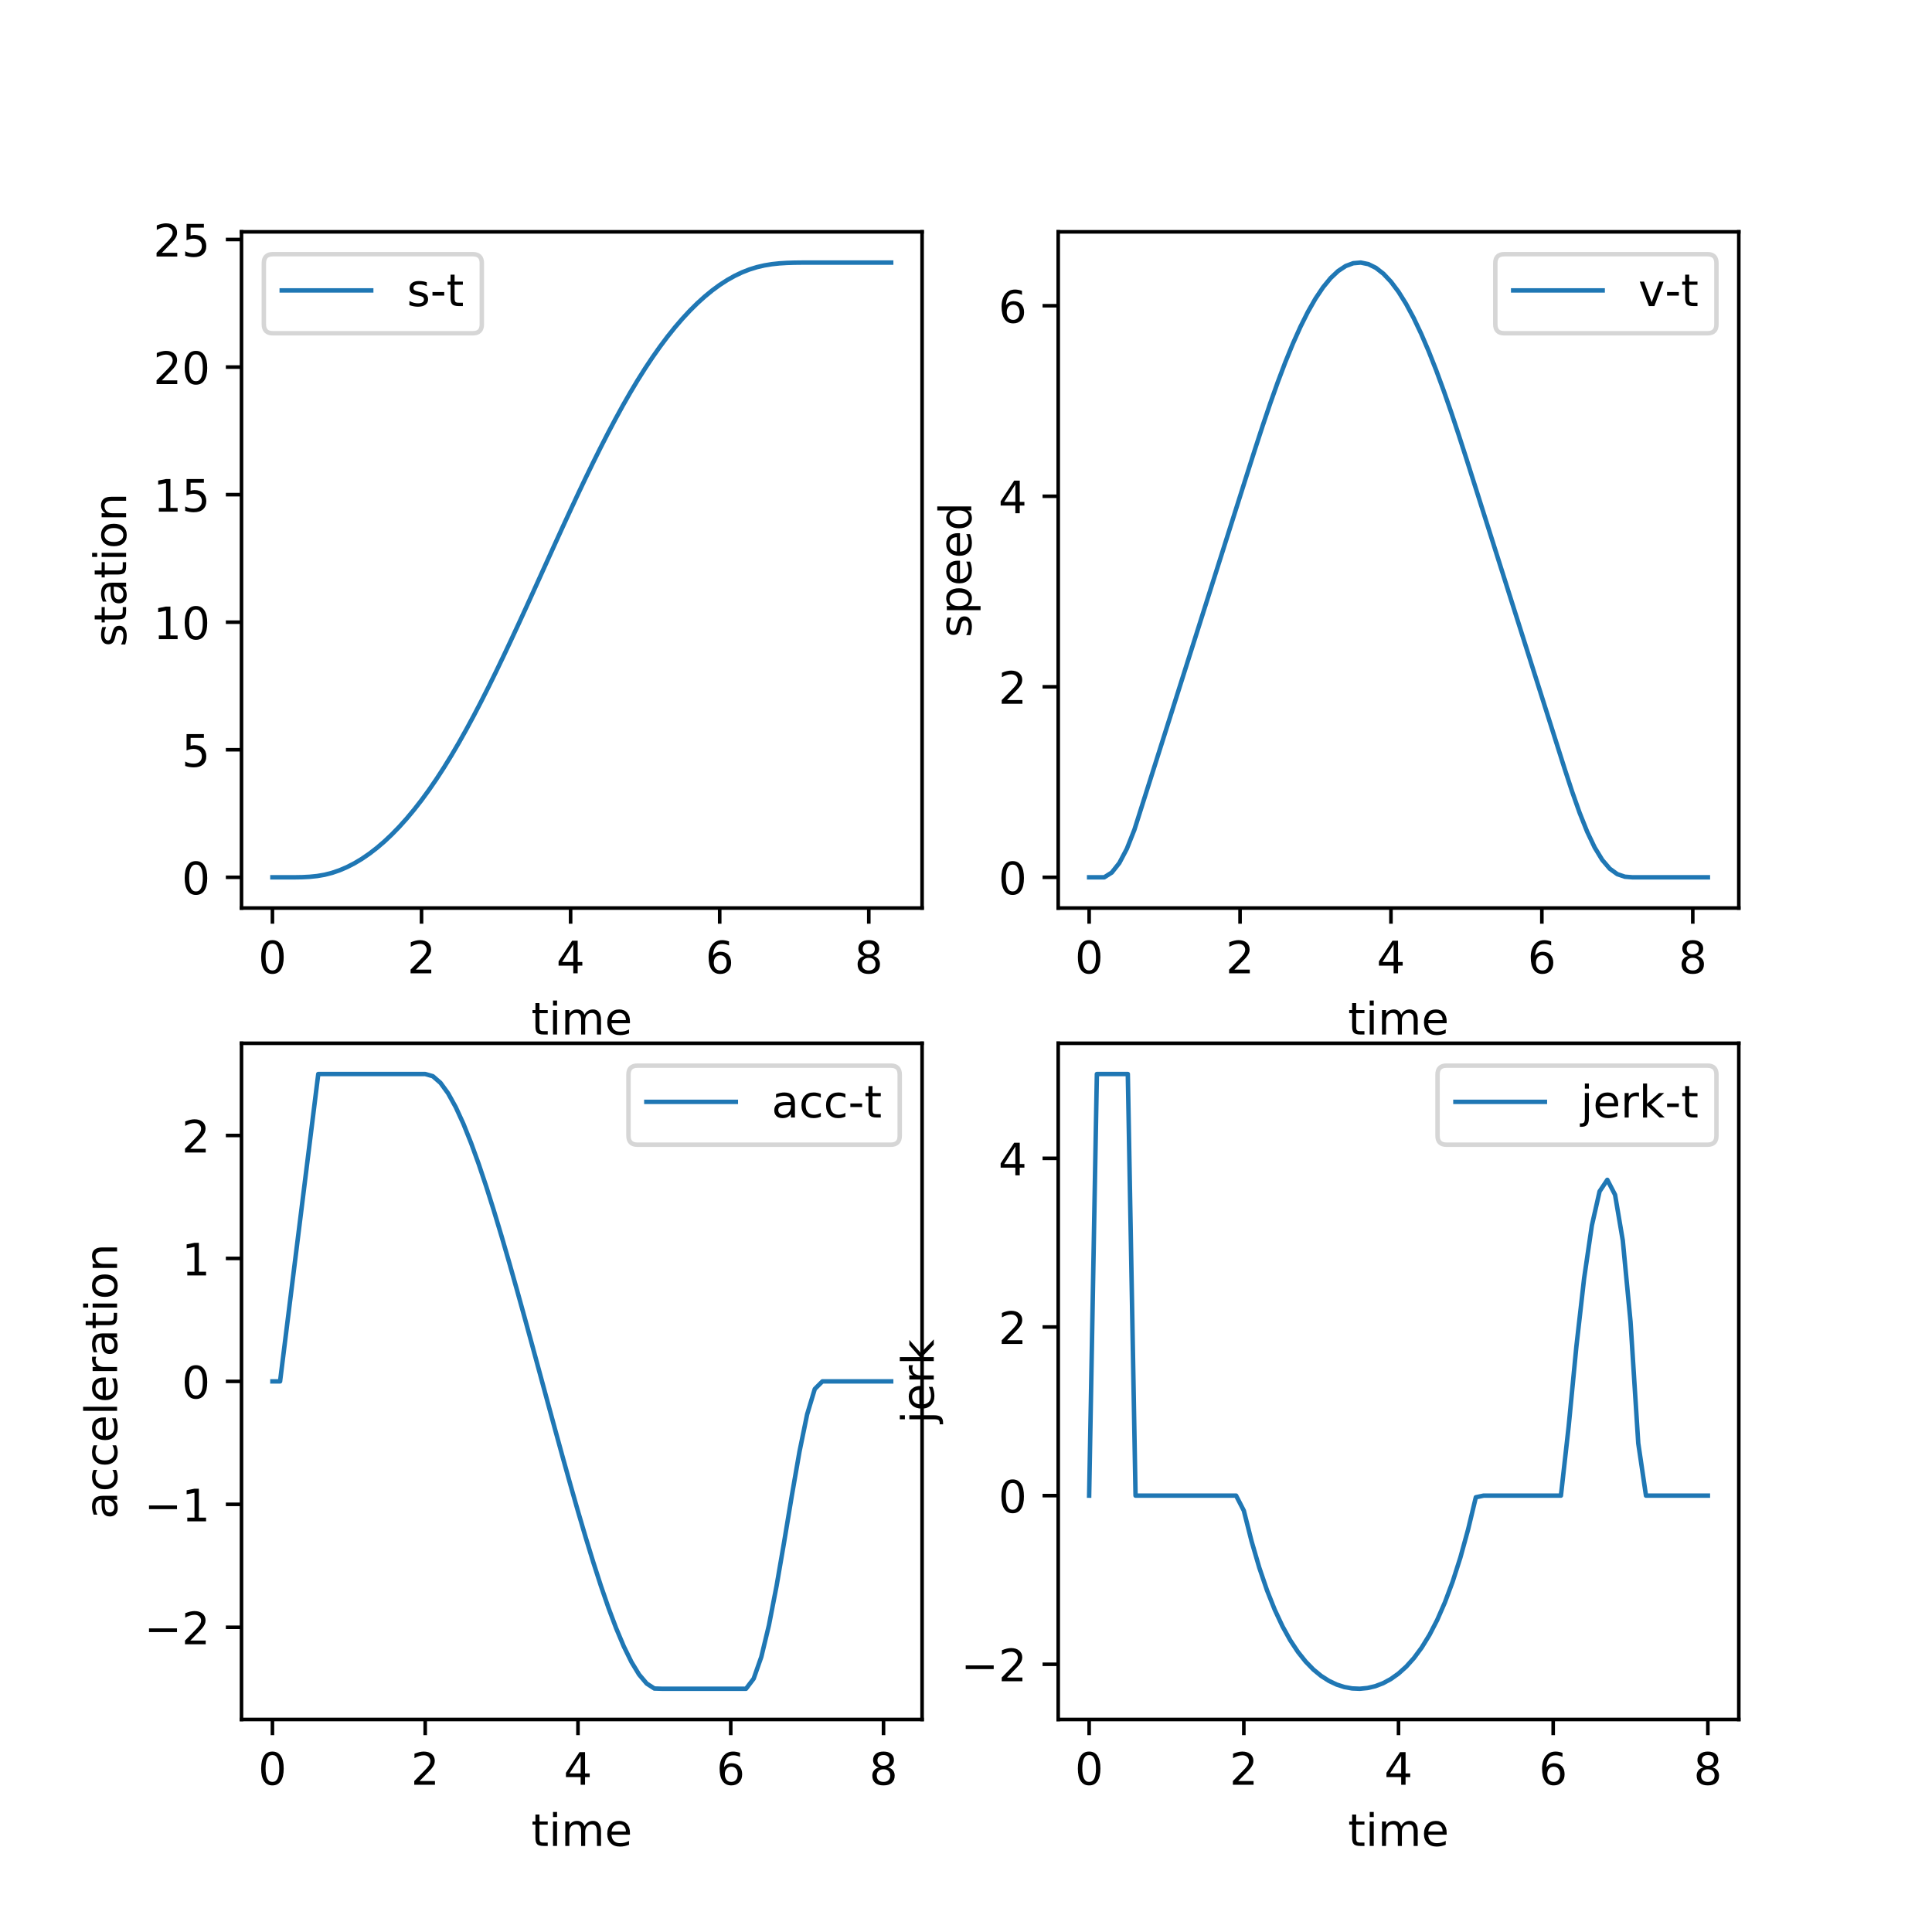 <?xml version="1.0" encoding="utf-8" standalone="no"?>
<!DOCTYPE svg PUBLIC "-//W3C//DTD SVG 1.1//EN"
  "http://www.w3.org/Graphics/SVG/1.1/DTD/svg11.dtd">
<!-- Created with matplotlib (http://matplotlib.org/) -->
<svg height="432pt" version="1.1" viewBox="0 0 432 432" width="432pt" xmlns="http://www.w3.org/2000/svg" xmlns:xlink="http://www.w3.org/1999/xlink">
 <defs>
  <style type="text/css">
*{stroke-linecap:butt;stroke-linejoin:round;}
  </style>
 </defs>
 <g id="figure_1">
  <g id="patch_1">
   <path d="M 0 432 
L 432 432 
L 432 0 
L 0 0 
z
" style="fill:#ffffff;"/>
  </g>
  <g id="axes_1">
   <g id="patch_2">
    <path d="M 54 203.04 
L 206.182 203.04 
L 206.182 51.84 
L 54 51.84 
z
" style="fill:#ffffff;"/>
   </g>
   <g id="matplotlib.axis_1">
    <g id="xtick_1">
     <g id="line2d_1">
      <defs>
       <path d="M 0 0 
L 0 3.5 
" id="m5037a4f49e" style="stroke:#000000;stroke-width:0.8;"/>
      </defs>
      <g>
       <use style="stroke:#000000;stroke-width:0.8;" x="60.917" xlink:href="#m5037a4f49e" y="203.04"/>
      </g>
     </g>
     <g id="text_1">
      <!-- 0 -->
      <defs>
       <path d="M 31.781 66.406 
Q 24.172 66.406 20.328 58.906 
Q 16.5 51.422 16.5 36.375 
Q 16.5 21.391 20.328 13.891 
Q 24.172 6.391 31.781 6.391 
Q 39.453 6.391 43.281 13.891 
Q 47.125 21.391 47.125 36.375 
Q 47.125 51.422 43.281 58.906 
Q 39.453 66.406 31.781 66.406 
z
M 31.781 74.219 
Q 44.047 74.219 50.516 64.516 
Q 56.984 54.828 56.984 36.375 
Q 56.984 17.969 50.516 8.266 
Q 44.047 -1.422 31.781 -1.422 
Q 19.531 -1.422 13.062 8.266 
Q 6.594 17.969 6.594 36.375 
Q 6.594 54.828 13.062 64.516 
Q 19.531 74.219 31.781 74.219 
z
" id="DejaVuSans-30"/>
      </defs>
      <g transform="translate(57.736 217.638)scale(0.1 -0.1)">
       <use xlink:href="#DejaVuSans-30"/>
      </g>
     </g>
    </g>
    <g id="xtick_2">
     <g id="line2d_2">
      <g>
       <use style="stroke:#000000;stroke-width:0.8;" x="94.254" xlink:href="#m5037a4f49e" y="203.04"/>
      </g>
     </g>
     <g id="text_2">
      <!-- 2 -->
      <defs>
       <path d="M 19.188 8.297 
L 53.609 8.297 
L 53.609 0 
L 7.328 0 
L 7.328 8.297 
Q 12.938 14.109 22.625 23.891 
Q 32.328 33.688 34.812 36.531 
Q 39.547 41.844 41.422 45.531 
Q 43.312 49.219 43.312 52.781 
Q 43.312 58.594 39.234 62.25 
Q 35.156 65.922 28.609 65.922 
Q 23.969 65.922 18.812 64.312 
Q 13.672 62.703 7.812 59.422 
L 7.812 69.391 
Q 13.766 71.781 18.938 73 
Q 24.125 74.219 28.422 74.219 
Q 39.75 74.219 46.484 68.547 
Q 53.219 62.891 53.219 53.422 
Q 53.219 48.922 51.531 44.891 
Q 49.859 40.875 45.406 35.406 
Q 44.188 33.984 37.641 27.219 
Q 31.109 20.453 19.188 8.297 
z
" id="DejaVuSans-32"/>
      </defs>
      <g transform="translate(91.073 217.638)scale(0.1 -0.1)">
       <use xlink:href="#DejaVuSans-32"/>
      </g>
     </g>
    </g>
    <g id="xtick_3">
     <g id="line2d_3">
      <g>
       <use style="stroke:#000000;stroke-width:0.8;" x="127.591" xlink:href="#m5037a4f49e" y="203.04"/>
      </g>
     </g>
     <g id="text_3">
      <!-- 4 -->
      <defs>
       <path d="M 37.797 64.312 
L 12.891 25.391 
L 37.797 25.391 
z
M 35.203 72.906 
L 47.609 72.906 
L 47.609 25.391 
L 58.016 25.391 
L 58.016 17.188 
L 47.609 17.188 
L 47.609 0 
L 37.797 0 
L 37.797 17.188 
L 4.891 17.188 
L 4.891 26.703 
z
" id="DejaVuSans-34"/>
      </defs>
      <g transform="translate(124.409 217.638)scale(0.1 -0.1)">
       <use xlink:href="#DejaVuSans-34"/>
      </g>
     </g>
    </g>
    <g id="xtick_4">
     <g id="line2d_4">
      <g>
       <use style="stroke:#000000;stroke-width:0.8;" x="160.927" xlink:href="#m5037a4f49e" y="203.04"/>
      </g>
     </g>
     <g id="text_4">
      <!-- 6 -->
      <defs>
       <path d="M 33.016 40.375 
Q 26.375 40.375 22.484 35.828 
Q 18.609 31.297 18.609 23.391 
Q 18.609 15.531 22.484 10.953 
Q 26.375 6.391 33.016 6.391 
Q 39.656 6.391 43.531 10.953 
Q 47.406 15.531 47.406 23.391 
Q 47.406 31.297 43.531 35.828 
Q 39.656 40.375 33.016 40.375 
z
M 52.594 71.297 
L 52.594 62.312 
Q 48.875 64.062 45.094 64.984 
Q 41.312 65.922 37.594 65.922 
Q 27.828 65.922 22.672 59.328 
Q 17.531 52.734 16.797 39.406 
Q 19.672 43.656 24.016 45.922 
Q 28.375 48.188 33.594 48.188 
Q 44.578 48.188 50.953 41.516 
Q 57.328 34.859 57.328 23.391 
Q 57.328 12.156 50.688 5.359 
Q 44.047 -1.422 33.016 -1.422 
Q 20.359 -1.422 13.672 8.266 
Q 6.984 17.969 6.984 36.375 
Q 6.984 53.656 15.188 63.938 
Q 23.391 74.219 37.203 74.219 
Q 40.922 74.219 44.703 73.484 
Q 48.484 72.75 52.594 71.297 
z
" id="DejaVuSans-36"/>
      </defs>
      <g transform="translate(157.746 217.638)scale(0.1 -0.1)">
       <use xlink:href="#DejaVuSans-36"/>
      </g>
     </g>
    </g>
    <g id="xtick_5">
     <g id="line2d_5">
      <g>
       <use style="stroke:#000000;stroke-width:0.8;" x="194.264" xlink:href="#m5037a4f49e" y="203.04"/>
      </g>
     </g>
     <g id="text_5">
      <!-- 8 -->
      <defs>
       <path d="M 31.781 34.625 
Q 24.75 34.625 20.719 30.859 
Q 16.703 27.094 16.703 20.516 
Q 16.703 13.922 20.719 10.156 
Q 24.75 6.391 31.781 6.391 
Q 38.812 6.391 42.859 10.172 
Q 46.922 13.969 46.922 20.516 
Q 46.922 27.094 42.891 30.859 
Q 38.875 34.625 31.781 34.625 
z
M 21.922 38.812 
Q 15.578 40.375 12.031 44.719 
Q 8.5 49.078 8.5 55.328 
Q 8.5 64.062 14.719 69.141 
Q 20.953 74.219 31.781 74.219 
Q 42.672 74.219 48.875 69.141 
Q 55.078 64.062 55.078 55.328 
Q 55.078 49.078 51.531 44.719 
Q 48 40.375 41.703 38.812 
Q 48.828 37.156 52.797 32.312 
Q 56.781 27.484 56.781 20.516 
Q 56.781 9.906 50.312 4.234 
Q 43.844 -1.422 31.781 -1.422 
Q 19.734 -1.422 13.25 4.234 
Q 6.781 9.906 6.781 20.516 
Q 6.781 27.484 10.781 32.312 
Q 14.797 37.156 21.922 38.812 
z
M 18.312 54.391 
Q 18.312 48.734 21.844 45.562 
Q 25.391 42.391 31.781 42.391 
Q 38.141 42.391 41.719 45.562 
Q 45.312 48.734 45.312 54.391 
Q 45.312 60.062 41.719 63.234 
Q 38.141 66.406 31.781 66.406 
Q 25.391 66.406 21.844 63.234 
Q 18.312 60.062 18.312 54.391 
z
" id="DejaVuSans-38"/>
      </defs>
      <g transform="translate(191.083 217.638)scale(0.1 -0.1)">
       <use xlink:href="#DejaVuSans-38"/>
      </g>
     </g>
    </g>
    <g id="text_6">
     <!-- time -->
     <defs>
      <path d="M 18.312 70.219 
L 18.312 54.688 
L 36.812 54.688 
L 36.812 47.703 
L 18.312 47.703 
L 18.312 18.016 
Q 18.312 11.328 20.141 9.422 
Q 21.969 7.516 27.594 7.516 
L 36.812 7.516 
L 36.812 0 
L 27.594 0 
Q 17.188 0 13.234 3.875 
Q 9.281 7.766 9.281 18.016 
L 9.281 47.703 
L 2.688 47.703 
L 2.688 54.688 
L 9.281 54.688 
L 9.281 70.219 
z
" id="DejaVuSans-74"/>
      <path d="M 9.422 54.688 
L 18.406 54.688 
L 18.406 0 
L 9.422 0 
z
M 9.422 75.984 
L 18.406 75.984 
L 18.406 64.594 
L 9.422 64.594 
z
" id="DejaVuSans-69"/>
      <path d="M 52 44.188 
Q 55.375 50.25 60.062 53.125 
Q 64.75 56 71.094 56 
Q 79.641 56 84.281 50.016 
Q 88.922 44.047 88.922 33.016 
L 88.922 0 
L 79.891 0 
L 79.891 32.719 
Q 79.891 40.578 77.094 44.375 
Q 74.312 48.188 68.609 48.188 
Q 61.625 48.188 57.562 43.547 
Q 53.516 38.922 53.516 30.906 
L 53.516 0 
L 44.484 0 
L 44.484 32.719 
Q 44.484 40.625 41.703 44.406 
Q 38.922 48.188 33.109 48.188 
Q 26.219 48.188 22.156 43.531 
Q 18.109 38.875 18.109 30.906 
L 18.109 0 
L 9.078 0 
L 9.078 54.688 
L 18.109 54.688 
L 18.109 46.188 
Q 21.188 51.219 25.484 53.609 
Q 29.781 56 35.688 56 
Q 41.656 56 45.828 52.969 
Q 50 49.953 52 44.188 
z
" id="DejaVuSans-6d"/>
      <path d="M 56.203 29.594 
L 56.203 25.203 
L 14.891 25.203 
Q 15.484 15.922 20.484 11.062 
Q 25.484 6.203 34.422 6.203 
Q 39.594 6.203 44.453 7.469 
Q 49.312 8.734 54.109 11.281 
L 54.109 2.781 
Q 49.266 0.734 44.188 -0.344 
Q 39.109 -1.422 33.891 -1.422 
Q 20.797 -1.422 13.156 6.188 
Q 5.516 13.812 5.516 26.812 
Q 5.516 40.234 12.766 48.109 
Q 20.016 56 32.328 56 
Q 43.359 56 49.781 48.891 
Q 56.203 41.797 56.203 29.594 
z
M 47.219 32.234 
Q 47.125 39.594 43.094 43.984 
Q 39.062 48.391 32.422 48.391 
Q 24.906 48.391 20.391 44.141 
Q 15.875 39.891 15.188 32.172 
z
" id="DejaVuSans-65"/>
     </defs>
     <g transform="translate(118.795 231.317)scale(0.1 -0.1)">
      <use xlink:href="#DejaVuSans-74"/>
      <use x="39.209" xlink:href="#DejaVuSans-69"/>
      <use x="66.992" xlink:href="#DejaVuSans-6d"/>
      <use x="164.404" xlink:href="#DejaVuSans-65"/>
     </g>
    </g>
   </g>
   <g id="matplotlib.axis_2">
    <g id="ytick_1">
     <g id="line2d_6">
      <defs>
       <path d="M 0 0 
L -3.5 0 
" id="me22bd01ee1" style="stroke:#000000;stroke-width:0.8;"/>
      </defs>
      <g>
       <use style="stroke:#000000;stroke-width:0.8;" x="54" xlink:href="#me22bd01ee1" y="196.167"/>
      </g>
     </g>
     <g id="text_7">
      <!-- 0 -->
      <g transform="translate(40.638 199.966)scale(0.1 -0.1)">
       <use xlink:href="#DejaVuSans-30"/>
      </g>
     </g>
    </g>
    <g id="ytick_2">
     <g id="line2d_7">
      <g>
       <use style="stroke:#000000;stroke-width:0.8;" x="54" xlink:href="#me22bd01ee1" y="167.645"/>
      </g>
     </g>
     <g id="text_8">
      <!-- 5 -->
      <defs>
       <path d="M 10.797 72.906 
L 49.516 72.906 
L 49.516 64.594 
L 19.828 64.594 
L 19.828 46.734 
Q 21.969 47.469 24.109 47.828 
Q 26.266 48.188 28.422 48.188 
Q 40.625 48.188 47.75 41.5 
Q 54.891 34.812 54.891 23.391 
Q 54.891 11.625 47.562 5.094 
Q 40.234 -1.422 26.906 -1.422 
Q 22.312 -1.422 17.547 -0.641 
Q 12.797 0.141 7.719 1.703 
L 7.719 11.625 
Q 12.109 9.234 16.797 8.062 
Q 21.484 6.891 26.703 6.891 
Q 35.156 6.891 40.078 11.328 
Q 45.016 15.766 45.016 23.391 
Q 45.016 31 40.078 35.438 
Q 35.156 39.891 26.703 39.891 
Q 22.75 39.891 18.812 39.016 
Q 14.891 38.141 10.797 36.281 
z
" id="DejaVuSans-35"/>
      </defs>
      <g transform="translate(40.638 171.444)scale(0.1 -0.1)">
       <use xlink:href="#DejaVuSans-35"/>
      </g>
     </g>
    </g>
    <g id="ytick_3">
     <g id="line2d_8">
      <g>
       <use style="stroke:#000000;stroke-width:0.8;" x="54" xlink:href="#me22bd01ee1" y="139.123"/>
      </g>
     </g>
     <g id="text_9">
      <!-- 10 -->
      <defs>
       <path d="M 12.406 8.297 
L 28.516 8.297 
L 28.516 63.922 
L 10.984 60.406 
L 10.984 69.391 
L 28.422 72.906 
L 38.281 72.906 
L 38.281 8.297 
L 54.391 8.297 
L 54.391 0 
L 12.406 0 
z
" id="DejaVuSans-31"/>
      </defs>
      <g transform="translate(34.275 142.922)scale(0.1 -0.1)">
       <use xlink:href="#DejaVuSans-31"/>
       <use x="63.623" xlink:href="#DejaVuSans-30"/>
      </g>
     </g>
    </g>
    <g id="ytick_4">
     <g id="line2d_9">
      <g>
       <use style="stroke:#000000;stroke-width:0.8;" x="54" xlink:href="#me22bd01ee1" y="110.601"/>
      </g>
     </g>
     <g id="text_10">
      <!-- 15 -->
      <g transform="translate(34.275 114.4)scale(0.1 -0.1)">
       <use xlink:href="#DejaVuSans-31"/>
       <use x="63.623" xlink:href="#DejaVuSans-35"/>
      </g>
     </g>
    </g>
    <g id="ytick_5">
     <g id="line2d_10">
      <g>
       <use style="stroke:#000000;stroke-width:0.8;" x="54" xlink:href="#me22bd01ee1" y="82.079"/>
      </g>
     </g>
     <g id="text_11">
      <!-- 20 -->
      <g transform="translate(34.275 85.878)scale(0.1 -0.1)">
       <use xlink:href="#DejaVuSans-32"/>
       <use x="63.623" xlink:href="#DejaVuSans-30"/>
      </g>
     </g>
    </g>
    <g id="ytick_6">
     <g id="line2d_11">
      <g>
       <use style="stroke:#000000;stroke-width:0.8;" x="54" xlink:href="#me22bd01ee1" y="53.557"/>
      </g>
     </g>
     <g id="text_12">
      <!-- 25 -->
      <g transform="translate(34.275 57.356)scale(0.1 -0.1)">
       <use xlink:href="#DejaVuSans-32"/>
       <use x="63.623" xlink:href="#DejaVuSans-35"/>
      </g>
     </g>
    </g>
    <g id="text_13">
     <!-- station -->
     <defs>
      <path d="M 44.281 53.078 
L 44.281 44.578 
Q 40.484 46.531 36.375 47.5 
Q 32.281 48.484 27.875 48.484 
Q 21.188 48.484 17.844 46.438 
Q 14.5 44.391 14.5 40.281 
Q 14.5 37.156 16.891 35.375 
Q 19.281 33.594 26.516 31.984 
L 29.594 31.297 
Q 39.156 29.25 43.188 25.516 
Q 47.219 21.781 47.219 15.094 
Q 47.219 7.469 41.188 3.016 
Q 35.156 -1.422 24.609 -1.422 
Q 20.219 -1.422 15.453 -0.562 
Q 10.688 0.297 5.422 2 
L 5.422 11.281 
Q 10.406 8.688 15.234 7.391 
Q 20.062 6.109 24.812 6.109 
Q 31.156 6.109 34.562 8.281 
Q 37.984 10.453 37.984 14.406 
Q 37.984 18.062 35.516 20.016 
Q 33.062 21.969 24.703 23.781 
L 21.578 24.516 
Q 13.234 26.266 9.516 29.906 
Q 5.812 33.547 5.812 39.891 
Q 5.812 47.609 11.281 51.797 
Q 16.75 56 26.812 56 
Q 31.781 56 36.172 55.266 
Q 40.578 54.547 44.281 53.078 
z
" id="DejaVuSans-73"/>
      <path d="M 34.281 27.484 
Q 23.391 27.484 19.188 25 
Q 14.984 22.516 14.984 16.5 
Q 14.984 11.719 18.141 8.906 
Q 21.297 6.109 26.703 6.109 
Q 34.188 6.109 38.703 11.406 
Q 43.219 16.703 43.219 25.484 
L 43.219 27.484 
z
M 52.203 31.203 
L 52.203 0 
L 43.219 0 
L 43.219 8.297 
Q 40.141 3.328 35.547 0.953 
Q 30.953 -1.422 24.312 -1.422 
Q 15.922 -1.422 10.953 3.297 
Q 6 8.016 6 15.922 
Q 6 25.141 12.172 29.828 
Q 18.359 34.516 30.609 34.516 
L 43.219 34.516 
L 43.219 35.406 
Q 43.219 41.609 39.141 45 
Q 35.062 48.391 27.688 48.391 
Q 23 48.391 18.547 47.266 
Q 14.109 46.141 10.016 43.891 
L 10.016 52.203 
Q 14.938 54.109 19.578 55.047 
Q 24.219 56 28.609 56 
Q 40.484 56 46.344 49.844 
Q 52.203 43.703 52.203 31.203 
z
" id="DejaVuSans-61"/>
      <path d="M 30.609 48.391 
Q 23.391 48.391 19.188 42.75 
Q 14.984 37.109 14.984 27.297 
Q 14.984 17.484 19.156 11.844 
Q 23.344 6.203 30.609 6.203 
Q 37.797 6.203 41.984 11.859 
Q 46.188 17.531 46.188 27.297 
Q 46.188 37.016 41.984 42.703 
Q 37.797 48.391 30.609 48.391 
z
M 30.609 56 
Q 42.328 56 49.016 48.375 
Q 55.719 40.766 55.719 27.297 
Q 55.719 13.875 49.016 6.219 
Q 42.328 -1.422 30.609 -1.422 
Q 18.844 -1.422 12.172 6.219 
Q 5.516 13.875 5.516 27.297 
Q 5.516 40.766 12.172 48.375 
Q 18.844 56 30.609 56 
z
" id="DejaVuSans-6f"/>
      <path d="M 54.891 33.016 
L 54.891 0 
L 45.906 0 
L 45.906 32.719 
Q 45.906 40.484 42.875 44.328 
Q 39.844 48.188 33.797 48.188 
Q 26.516 48.188 22.312 43.547 
Q 18.109 38.922 18.109 30.906 
L 18.109 0 
L 9.078 0 
L 9.078 54.688 
L 18.109 54.688 
L 18.109 46.188 
Q 21.344 51.125 25.703 53.562 
Q 30.078 56 35.797 56 
Q 45.219 56 50.047 50.172 
Q 54.891 44.344 54.891 33.016 
z
" id="DejaVuSans-6e"/>
     </defs>
     <g transform="translate(28.195 144.646)rotate(-90)scale(0.1 -0.1)">
      <use xlink:href="#DejaVuSans-73"/>
      <use x="52.1" xlink:href="#DejaVuSans-74"/>
      <use x="91.309" xlink:href="#DejaVuSans-61"/>
      <use x="152.588" xlink:href="#DejaVuSans-74"/>
      <use x="191.797" xlink:href="#DejaVuSans-69"/>
      <use x="219.58" xlink:href="#DejaVuSans-6f"/>
      <use x="280.762" xlink:href="#DejaVuSans-6e"/>
     </g>
    </g>
   </g>
   <g id="line2d_12">
    <path clip-path="url(#pa87675b2e6)" d="M 60.917 196.167 
L 62.584 196.167 
L 64.251 196.167 
L 65.918 196.167 
L 67.585 196.139 
L 69.252 196.053 
L 70.918 195.882 
L 72.585 195.597 
L 74.252 195.169 
L 75.919 194.599 
L 77.586 193.886 
L 79.253 193.03 
L 80.919 192.032 
L 82.586 190.891 
L 84.253 189.607 
L 85.92 188.181 
L 87.587 186.612 
L 89.254 184.901 
L 90.92 183.047 
L 92.587 181.051 
L 94.254 178.911 
L 95.921 176.63 
L 97.588 174.205 
L 99.255 171.639 
L 100.921 168.935 
L 102.588 166.097 
L 104.255 163.131 
L 105.922 160.046 
L 107.589 156.851 
L 109.256 153.555 
L 110.922 150.168 
L 112.589 146.702 
L 114.256 143.169 
L 115.923 139.581 
L 117.59 135.95 
L 119.256 132.29 
L 120.923 128.612 
L 122.59 124.931 
L 124.257 121.259 
L 125.924 117.609 
L 127.591 113.995 
L 129.257 110.428 
L 130.924 106.922 
L 132.591 103.488 
L 134.258 100.138 
L 135.925 96.882 
L 137.592 93.732 
L 139.258 90.697 
L 140.925 87.784 
L 142.592 85.001 
L 144.259 82.355 
L 145.926 79.849 
L 147.593 77.485 
L 149.259 75.264 
L 150.926 73.185 
L 152.593 71.25 
L 154.26 69.456 
L 155.927 67.806 
L 157.594 66.298 
L 159.26 64.932 
L 160.927 63.709 
L 162.594 62.629 
L 164.261 61.691 
L 165.928 60.896 
L 167.595 60.244 
L 169.261 59.73 
L 170.928 59.343 
L 172.595 59.069 
L 174.262 58.891 
L 175.929 58.787 
L 177.596 58.735 
L 179.262 58.716 
L 180.929 58.713 
L 182.596 58.713 
L 184.263 58.713 
L 185.93 58.713 
L 187.597 58.713 
L 189.263 58.713 
L 190.93 58.713 
L 192.597 58.713 
L 194.264 58.713 
L 195.931 58.713 
L 197.598 58.713 
L 199.264 58.713 
" style="fill:none;stroke:#1f77b4;stroke-linecap:square;"/>
   </g>
   <g id="patch_3">
    <path d="M 54 203.04 
L 54 51.84 
" style="fill:none;stroke:#000000;stroke-linecap:square;stroke-linejoin:miter;stroke-width:0.8;"/>
   </g>
   <g id="patch_4">
    <path d="M 206.182 203.04 
L 206.182 51.84 
" style="fill:none;stroke:#000000;stroke-linecap:square;stroke-linejoin:miter;stroke-width:0.8;"/>
   </g>
   <g id="patch_5">
    <path d="M 54 203.04 
L 206.182 203.04 
" style="fill:none;stroke:#000000;stroke-linecap:square;stroke-linejoin:miter;stroke-width:0.8;"/>
   </g>
   <g id="patch_6">
    <path d="M 54 51.84 
L 206.182 51.84 
" style="fill:none;stroke:#000000;stroke-linecap:square;stroke-linejoin:miter;stroke-width:0.8;"/>
   </g>
   <g id="legend_1">
    <g id="patch_7">
     <path d="M 61 74.518 
L 105.737 74.518 
Q 107.737 74.518 107.737 72.518 
L 107.737 58.84 
Q 107.737 56.84 105.737 56.84 
L 61 56.84 
Q 59 56.84 59 58.84 
L 59 72.518 
Q 59 74.518 61 74.518 
z
" style="fill:#ffffff;opacity:0.8;stroke:#cccccc;stroke-linejoin:miter;"/>
    </g>
    <g id="line2d_13">
     <path d="M 63 64.938 
L 83 64.938 
" style="fill:none;stroke:#1f77b4;stroke-linecap:square;"/>
    </g>
    <g id="line2d_14"/>
    <g id="text_14">
     <!-- s-t -->
     <defs>
      <path d="M 4.891 31.391 
L 31.203 31.391 
L 31.203 23.391 
L 4.891 23.391 
z
" id="DejaVuSans-2d"/>
     </defs>
     <g transform="translate(91 68.438)scale(0.1 -0.1)">
      <use xlink:href="#DejaVuSans-73"/>
      <use x="52.1" xlink:href="#DejaVuSans-2d"/>
      <use x="88.184" xlink:href="#DejaVuSans-74"/>
     </g>
    </g>
   </g>
  </g>
  <g id="axes_2">
   <g id="patch_8">
    <path d="M 236.618 203.04 
L 388.8 203.04 
L 388.8 51.84 
L 236.618 51.84 
z
" style="fill:#ffffff;"/>
   </g>
   <g id="matplotlib.axis_3">
    <g id="xtick_6">
     <g id="line2d_15">
      <g>
       <use style="stroke:#000000;stroke-width:0.8;" x="243.536" xlink:href="#m5037a4f49e" y="203.04"/>
      </g>
     </g>
     <g id="text_15">
      <!-- 0 -->
      <g transform="translate(240.354 217.638)scale(0.1 -0.1)">
       <use xlink:href="#DejaVuSans-30"/>
      </g>
     </g>
    </g>
    <g id="xtick_7">
     <g id="line2d_16">
      <g>
       <use style="stroke:#000000;stroke-width:0.8;" x="277.279" xlink:href="#m5037a4f49e" y="203.04"/>
      </g>
     </g>
     <g id="text_16">
      <!-- 2 -->
      <g transform="translate(274.097 217.638)scale(0.1 -0.1)">
       <use xlink:href="#DejaVuSans-32"/>
      </g>
     </g>
    </g>
    <g id="xtick_8">
     <g id="line2d_17">
      <g>
       <use style="stroke:#000000;stroke-width:0.8;" x="311.022" xlink:href="#m5037a4f49e" y="203.04"/>
      </g>
     </g>
     <g id="text_17">
      <!-- 4 -->
      <g transform="translate(307.841 217.638)scale(0.1 -0.1)">
       <use xlink:href="#DejaVuSans-34"/>
      </g>
     </g>
    </g>
    <g id="xtick_9">
     <g id="line2d_18">
      <g>
       <use style="stroke:#000000;stroke-width:0.8;" x="344.765" xlink:href="#m5037a4f49e" y="203.04"/>
      </g>
     </g>
     <g id="text_18">
      <!-- 6 -->
      <g transform="translate(341.584 217.638)scale(0.1 -0.1)">
       <use xlink:href="#DejaVuSans-36"/>
      </g>
     </g>
    </g>
    <g id="xtick_10">
     <g id="line2d_19">
      <g>
       <use style="stroke:#000000;stroke-width:0.8;" x="378.508" xlink:href="#m5037a4f49e" y="203.04"/>
      </g>
     </g>
     <g id="text_19">
      <!-- 8 -->
      <g transform="translate(375.327 217.638)scale(0.1 -0.1)">
       <use xlink:href="#DejaVuSans-38"/>
      </g>
     </g>
    </g>
    <g id="text_20">
     <!-- time -->
     <g transform="translate(301.413 231.317)scale(0.1 -0.1)">
      <use xlink:href="#DejaVuSans-74"/>
      <use x="39.209" xlink:href="#DejaVuSans-69"/>
      <use x="66.992" xlink:href="#DejaVuSans-6d"/>
      <use x="164.404" xlink:href="#DejaVuSans-65"/>
     </g>
    </g>
   </g>
   <g id="matplotlib.axis_4">
    <g id="ytick_7">
     <g id="line2d_20">
      <g>
       <use style="stroke:#000000;stroke-width:0.8;" x="236.618" xlink:href="#me22bd01ee1" y="196.167"/>
      </g>
     </g>
     <g id="text_21">
      <!-- 0 -->
      <g transform="translate(223.256 199.966)scale(0.1 -0.1)">
       <use xlink:href="#DejaVuSans-30"/>
      </g>
     </g>
    </g>
    <g id="ytick_8">
     <g id="line2d_21">
      <g>
       <use style="stroke:#000000;stroke-width:0.8;" x="236.618" xlink:href="#me22bd01ee1" y="153.567"/>
      </g>
     </g>
     <g id="text_22">
      <!-- 2 -->
      <g transform="translate(223.256 157.366)scale(0.1 -0.1)">
       <use xlink:href="#DejaVuSans-32"/>
      </g>
     </g>
    </g>
    <g id="ytick_9">
     <g id="line2d_22">
      <g>
       <use style="stroke:#000000;stroke-width:0.8;" x="236.618" xlink:href="#me22bd01ee1" y="110.967"/>
      </g>
     </g>
     <g id="text_23">
      <!-- 4 -->
      <g transform="translate(223.256 114.766)scale(0.1 -0.1)">
       <use xlink:href="#DejaVuSans-34"/>
      </g>
     </g>
    </g>
    <g id="ytick_10">
     <g id="line2d_23">
      <g>
       <use style="stroke:#000000;stroke-width:0.8;" x="236.618" xlink:href="#me22bd01ee1" y="68.366"/>
      </g>
     </g>
     <g id="text_24">
      <!-- 6 -->
      <g transform="translate(223.256 72.166)scale(0.1 -0.1)">
       <use xlink:href="#DejaVuSans-36"/>
      </g>
     </g>
    </g>
    <g id="text_25">
     <!-- speed -->
     <defs>
      <path d="M 18.109 8.203 
L 18.109 -20.797 
L 9.078 -20.797 
L 9.078 54.688 
L 18.109 54.688 
L 18.109 46.391 
Q 20.953 51.266 25.266 53.625 
Q 29.594 56 35.594 56 
Q 45.562 56 51.781 48.094 
Q 58.016 40.188 58.016 27.297 
Q 58.016 14.406 51.781 6.484 
Q 45.562 -1.422 35.594 -1.422 
Q 29.594 -1.422 25.266 0.953 
Q 20.953 3.328 18.109 8.203 
z
M 48.688 27.297 
Q 48.688 37.203 44.609 42.844 
Q 40.531 48.484 33.406 48.484 
Q 26.266 48.484 22.188 42.844 
Q 18.109 37.203 18.109 27.297 
Q 18.109 17.391 22.188 11.75 
Q 26.266 6.109 33.406 6.109 
Q 40.531 6.109 44.609 11.75 
Q 48.688 17.391 48.688 27.297 
z
" id="DejaVuSans-70"/>
      <path d="M 45.406 46.391 
L 45.406 75.984 
L 54.391 75.984 
L 54.391 0 
L 45.406 0 
L 45.406 8.203 
Q 42.578 3.328 38.25 0.953 
Q 33.938 -1.422 27.875 -1.422 
Q 17.969 -1.422 11.734 6.484 
Q 5.516 14.406 5.516 27.297 
Q 5.516 40.188 11.734 48.094 
Q 17.969 56 27.875 56 
Q 33.938 56 38.25 53.625 
Q 42.578 51.266 45.406 46.391 
z
M 14.797 27.297 
Q 14.797 17.391 18.875 11.75 
Q 22.953 6.109 30.078 6.109 
Q 37.203 6.109 41.297 11.75 
Q 45.406 17.391 45.406 27.297 
Q 45.406 37.203 41.297 42.844 
Q 37.203 48.484 30.078 48.484 
Q 22.953 48.484 18.875 42.844 
Q 14.797 37.203 14.797 27.297 
z
" id="DejaVuSans-64"/>
     </defs>
     <g transform="translate(217.176 142.546)rotate(-90)scale(0.1 -0.1)">
      <use xlink:href="#DejaVuSans-73"/>
      <use x="52.1" xlink:href="#DejaVuSans-70"/>
      <use x="115.576" xlink:href="#DejaVuSans-65"/>
      <use x="177.1" xlink:href="#DejaVuSans-65"/>
      <use x="238.623" xlink:href="#DejaVuSans-64"/>
     </g>
    </g>
   </g>
   <g id="line2d_24">
    <path clip-path="url(#p722ab19648)" d="M 243.536 196.167 
L 245.223 196.167 
L 246.91 196.167 
L 248.597 195.102 
L 250.284 192.972 
L 251.971 189.777 
L 253.658 185.517 
L 255.346 180.192 
L 257.033 174.867 
L 258.72 169.542 
L 260.407 164.217 
L 262.094 158.892 
L 263.781 153.567 
L 265.469 148.242 
L 267.156 142.917 
L 268.843 137.592 
L 270.53 132.267 
L 272.217 126.942 
L 273.904 121.617 
L 275.592 116.292 
L 277.279 110.967 
L 278.966 105.642 
L 280.653 100.355 
L 282.34 95.183 
L 284.027 90.193 
L 285.715 85.442 
L 287.402 80.98 
L 289.089 76.848 
L 290.776 73.081 
L 292.463 69.709 
L 294.15 66.757 
L 295.837 64.244 
L 297.525 62.186 
L 299.212 60.596 
L 300.899 59.484 
L 302.586 58.855 
L 304.273 58.713 
L 305.96 59.058 
L 307.648 59.89 
L 309.335 61.203 
L 311.022 62.99 
L 312.709 65.241 
L 314.396 67.94 
L 316.083 71.072 
L 317.771 74.614 
L 319.458 78.54 
L 321.145 82.818 
L 322.832 87.41 
L 324.519 92.271 
L 326.206 97.35 
L 327.894 102.586 
L 329.581 107.907 
L 331.268 113.232 
L 332.955 118.557 
L 334.642 123.882 
L 336.329 129.207 
L 338.016 134.532 
L 339.704 139.857 
L 341.391 145.182 
L 343.078 150.507 
L 344.765 155.832 
L 346.452 161.157 
L 348.139 166.482 
L 349.827 171.807 
L 351.514 176.958 
L 353.201 181.731 
L 354.888 185.956 
L 356.575 189.498 
L 358.262 192.272 
L 359.95 194.247 
L 361.637 195.463 
L 363.324 196.035 
L 365.011 196.167 
L 366.698 196.167 
L 368.385 196.167 
L 370.073 196.167 
L 371.76 196.167 
L 373.447 196.167 
L 375.134 196.167 
L 376.821 196.167 
L 378.508 196.167 
L 380.195 196.167 
L 381.883 196.167 
" style="fill:none;stroke:#1f77b4;stroke-linecap:square;"/>
   </g>
   <g id="patch_9">
    <path d="M 236.618 203.04 
L 236.618 51.84 
" style="fill:none;stroke:#000000;stroke-linecap:square;stroke-linejoin:miter;stroke-width:0.8;"/>
   </g>
   <g id="patch_10">
    <path d="M 388.8 203.04 
L 388.8 51.84 
" style="fill:none;stroke:#000000;stroke-linecap:square;stroke-linejoin:miter;stroke-width:0.8;"/>
   </g>
   <g id="patch_11">
    <path d="M 236.618 203.04 
L 388.8 203.04 
" style="fill:none;stroke:#000000;stroke-linecap:square;stroke-linejoin:miter;stroke-width:0.8;"/>
   </g>
   <g id="patch_12">
    <path d="M 236.618 51.84 
L 388.8 51.84 
" style="fill:none;stroke:#000000;stroke-linecap:square;stroke-linejoin:miter;stroke-width:0.8;"/>
   </g>
   <g id="legend_2">
    <g id="patch_13">
     <path d="M 336.356 74.518 
L 381.8 74.518 
Q 383.8 74.518 383.8 72.518 
L 383.8 58.84 
Q 383.8 56.84 381.8 56.84 
L 336.356 56.84 
Q 334.356 56.84 334.356 58.84 
L 334.356 72.518 
Q 334.356 74.518 336.356 74.518 
z
" style="fill:#ffffff;opacity:0.8;stroke:#cccccc;stroke-linejoin:miter;"/>
    </g>
    <g id="line2d_25">
     <path d="M 338.356 64.938 
L 358.356 64.938 
" style="fill:none;stroke:#1f77b4;stroke-linecap:square;"/>
    </g>
    <g id="line2d_26"/>
    <g id="text_26">
     <!-- v-t -->
     <defs>
      <path d="M 2.984 54.688 
L 12.5 54.688 
L 29.594 8.797 
L 46.688 54.688 
L 56.203 54.688 
L 35.688 0 
L 23.484 0 
z
" id="DejaVuSans-76"/>
     </defs>
     <g transform="translate(366.356 68.438)scale(0.1 -0.1)">
      <use xlink:href="#DejaVuSans-76"/>
      <use x="59.148" xlink:href="#DejaVuSans-2d"/>
      <use x="95.232" xlink:href="#DejaVuSans-74"/>
     </g>
    </g>
   </g>
  </g>
  <g id="axes_3">
   <g id="patch_14">
    <path d="M 54 384.48 
L 206.182 384.48 
L 206.182 233.28 
L 54 233.28 
z
" style="fill:#ffffff;"/>
   </g>
   <g id="matplotlib.axis_5">
    <g id="xtick_11">
     <g id="line2d_27">
      <g>
       <use style="stroke:#000000;stroke-width:0.8;" x="60.917" xlink:href="#m5037a4f49e" y="384.48"/>
      </g>
     </g>
     <g id="text_27">
      <!-- 0 -->
      <g transform="translate(57.736 399.078)scale(0.1 -0.1)">
       <use xlink:href="#DejaVuSans-30"/>
      </g>
     </g>
    </g>
    <g id="xtick_12">
     <g id="line2d_28">
      <g>
       <use style="stroke:#000000;stroke-width:0.8;" x="95.077" xlink:href="#m5037a4f49e" y="384.48"/>
      </g>
     </g>
     <g id="text_28">
      <!-- 2 -->
      <g transform="translate(91.896 399.078)scale(0.1 -0.1)">
       <use xlink:href="#DejaVuSans-32"/>
      </g>
     </g>
    </g>
    <g id="xtick_13">
     <g id="line2d_29">
      <g>
       <use style="stroke:#000000;stroke-width:0.8;" x="129.237" xlink:href="#m5037a4f49e" y="384.48"/>
      </g>
     </g>
     <g id="text_29">
      <!-- 4 -->
      <g transform="translate(126.056 399.078)scale(0.1 -0.1)">
       <use xlink:href="#DejaVuSans-34"/>
      </g>
     </g>
    </g>
    <g id="xtick_14">
     <g id="line2d_30">
      <g>
       <use style="stroke:#000000;stroke-width:0.8;" x="163.397" xlink:href="#m5037a4f49e" y="384.48"/>
      </g>
     </g>
     <g id="text_30">
      <!-- 6 -->
      <g transform="translate(160.215 399.078)scale(0.1 -0.1)">
       <use xlink:href="#DejaVuSans-36"/>
      </g>
     </g>
    </g>
    <g id="xtick_15">
     <g id="line2d_31">
      <g>
       <use style="stroke:#000000;stroke-width:0.8;" x="197.556" xlink:href="#m5037a4f49e" y="384.48"/>
      </g>
     </g>
     <g id="text_31">
      <!-- 8 -->
      <g transform="translate(194.375 399.078)scale(0.1 -0.1)">
       <use xlink:href="#DejaVuSans-38"/>
      </g>
     </g>
    </g>
    <g id="text_32">
     <!-- time -->
     <g transform="translate(118.795 412.757)scale(0.1 -0.1)">
      <use xlink:href="#DejaVuSans-74"/>
      <use x="39.209" xlink:href="#DejaVuSans-69"/>
      <use x="66.992" xlink:href="#DejaVuSans-6d"/>
      <use x="164.404" xlink:href="#DejaVuSans-65"/>
     </g>
    </g>
   </g>
   <g id="matplotlib.axis_6">
    <g id="ytick_11">
     <g id="line2d_32">
      <g>
       <use style="stroke:#000000;stroke-width:0.8;" x="54" xlink:href="#me22bd01ee1" y="363.862"/>
      </g>
     </g>
     <g id="text_33">
      <!-- −2 -->
      <defs>
       <path d="M 10.594 35.5 
L 73.188 35.5 
L 73.188 27.203 
L 10.594 27.203 
z
" id="DejaVuSans-2212"/>
      </defs>
      <g transform="translate(32.258 367.661)scale(0.1 -0.1)">
       <use xlink:href="#DejaVuSans-2212"/>
       <use x="83.789" xlink:href="#DejaVuSans-32"/>
      </g>
     </g>
    </g>
    <g id="ytick_12">
     <g id="line2d_33">
      <g>
       <use style="stroke:#000000;stroke-width:0.8;" x="54" xlink:href="#me22bd01ee1" y="336.371"/>
      </g>
     </g>
     <g id="text_34">
      <!-- −1 -->
      <g transform="translate(32.258 340.17)scale(0.1 -0.1)">
       <use xlink:href="#DejaVuSans-2212"/>
       <use x="83.789" xlink:href="#DejaVuSans-31"/>
      </g>
     </g>
    </g>
    <g id="ytick_13">
     <g id="line2d_34">
      <g>
       <use style="stroke:#000000;stroke-width:0.8;" x="54" xlink:href="#me22bd01ee1" y="308.88"/>
      </g>
     </g>
     <g id="text_35">
      <!-- 0 -->
      <g transform="translate(40.638 312.679)scale(0.1 -0.1)">
       <use xlink:href="#DejaVuSans-30"/>
      </g>
     </g>
    </g>
    <g id="ytick_14">
     <g id="line2d_35">
      <g>
       <use style="stroke:#000000;stroke-width:0.8;" x="54" xlink:href="#me22bd01ee1" y="281.389"/>
      </g>
     </g>
     <g id="text_36">
      <!-- 1 -->
      <g transform="translate(40.638 285.188)scale(0.1 -0.1)">
       <use xlink:href="#DejaVuSans-31"/>
      </g>
     </g>
    </g>
    <g id="ytick_15">
     <g id="line2d_36">
      <g>
       <use style="stroke:#000000;stroke-width:0.8;" x="54" xlink:href="#me22bd01ee1" y="253.898"/>
      </g>
     </g>
     <g id="text_37">
      <!-- 2 -->
      <g transform="translate(40.638 257.697)scale(0.1 -0.1)">
       <use xlink:href="#DejaVuSans-32"/>
      </g>
     </g>
    </g>
    <g id="text_38">
     <!-- acceleration -->
     <defs>
      <path d="M 48.781 52.594 
L 48.781 44.188 
Q 44.969 46.297 41.141 47.344 
Q 37.312 48.391 33.406 48.391 
Q 24.656 48.391 19.812 42.844 
Q 14.984 37.312 14.984 27.297 
Q 14.984 17.281 19.812 11.734 
Q 24.656 6.203 33.406 6.203 
Q 37.312 6.203 41.141 7.25 
Q 44.969 8.297 48.781 10.406 
L 48.781 2.094 
Q 45.016 0.344 40.984 -0.531 
Q 36.969 -1.422 32.422 -1.422 
Q 20.062 -1.422 12.781 6.344 
Q 5.516 14.109 5.516 27.297 
Q 5.516 40.672 12.859 48.328 
Q 20.219 56 33.016 56 
Q 37.156 56 41.109 55.141 
Q 45.062 54.297 48.781 52.594 
z
" id="DejaVuSans-63"/>
      <path d="M 9.422 75.984 
L 18.406 75.984 
L 18.406 0 
L 9.422 0 
z
" id="DejaVuSans-6c"/>
      <path d="M 41.109 46.297 
Q 39.594 47.172 37.812 47.578 
Q 36.031 48 33.891 48 
Q 26.266 48 22.188 43.047 
Q 18.109 38.094 18.109 28.812 
L 18.109 0 
L 9.078 0 
L 9.078 54.688 
L 18.109 54.688 
L 18.109 46.188 
Q 20.953 51.172 25.484 53.578 
Q 30.031 56 36.531 56 
Q 37.453 56 38.578 55.875 
Q 39.703 55.766 41.062 55.516 
z
" id="DejaVuSans-72"/>
     </defs>
     <g transform="translate(26.178 339.682)rotate(-90)scale(0.1 -0.1)">
      <use xlink:href="#DejaVuSans-61"/>
      <use x="61.279" xlink:href="#DejaVuSans-63"/>
      <use x="116.26" xlink:href="#DejaVuSans-63"/>
      <use x="171.24" xlink:href="#DejaVuSans-65"/>
      <use x="232.764" xlink:href="#DejaVuSans-6c"/>
      <use x="260.547" xlink:href="#DejaVuSans-65"/>
      <use x="322.07" xlink:href="#DejaVuSans-72"/>
      <use x="363.184" xlink:href="#DejaVuSans-61"/>
      <use x="424.463" xlink:href="#DejaVuSans-74"/>
      <use x="463.672" xlink:href="#DejaVuSans-69"/>
      <use x="491.455" xlink:href="#DejaVuSans-6f"/>
      <use x="552.637" xlink:href="#DejaVuSans-6e"/>
     </g>
    </g>
   </g>
   <g id="line2d_37">
    <path clip-path="url(#p9c7b5191fb)" d="M 60.917 308.88 
L 62.625 308.88 
L 64.333 295.135 
L 66.041 281.389 
L 67.749 267.644 
L 69.457 253.898 
L 71.165 240.153 
L 72.873 240.153 
L 74.581 240.153 
L 76.289 240.153 
L 77.997 240.153 
L 79.705 240.153 
L 81.413 240.153 
L 83.121 240.153 
L 84.829 240.153 
L 86.537 240.153 
L 88.245 240.153 
L 89.953 240.153 
L 91.661 240.153 
L 93.369 240.153 
L 95.077 240.153 
L 96.785 240.642 
L 98.493 242.129 
L 100.201 244.478 
L 101.909 247.567 
L 103.617 251.289 
L 105.325 255.55 
L 107.033 260.265 
L 108.741 265.362 
L 110.449 270.774 
L 112.157 276.445 
L 113.865 282.323 
L 115.573 288.362 
L 117.281 294.521 
L 118.989 300.761 
L 120.697 307.047 
L 122.405 313.343 
L 124.113 319.615 
L 125.821 325.827 
L 127.529 331.943 
L 129.237 337.924 
L 130.945 343.726 
L 132.653 349.3 
L 134.361 354.594 
L 136.069 359.547 
L 137.777 364.09 
L 139.485 368.146 
L 141.193 371.627 
L 142.901 374.433 
L 144.609 376.451 
L 146.317 377.554 
L 148.025 377.607 
L 149.733 377.607 
L 151.441 377.607 
L 153.149 377.607 
L 154.857 377.607 
L 156.565 377.607 
L 158.273 377.607 
L 159.981 377.607 
L 161.689 377.607 
L 163.397 377.607 
L 165.105 377.607 
L 166.813 377.607 
L 168.521 375.353 
L 170.229 370.49 
L 171.937 363.405 
L 173.645 354.597 
L 175.353 344.678 
L 177.061 334.382 
L 178.769 324.574 
L 180.477 316.257 
L 182.185 310.586 
L 183.893 308.88 
L 185.601 308.88 
L 187.309 308.88 
L 189.017 308.88 
L 190.725 308.88 
L 192.433 308.88 
L 194.14 308.88 
L 195.848 308.88 
L 197.556 308.88 
L 199.264 308.88 
" style="fill:none;stroke:#1f77b4;stroke-linecap:square;"/>
   </g>
   <g id="patch_15">
    <path d="M 54 384.48 
L 54 233.28 
" style="fill:none;stroke:#000000;stroke-linecap:square;stroke-linejoin:miter;stroke-width:0.8;"/>
   </g>
   <g id="patch_16">
    <path d="M 206.182 384.48 
L 206.182 233.28 
" style="fill:none;stroke:#000000;stroke-linecap:square;stroke-linejoin:miter;stroke-width:0.8;"/>
   </g>
   <g id="patch_17">
    <path d="M 54 384.48 
L 206.182 384.48 
" style="fill:none;stroke:#000000;stroke-linecap:square;stroke-linejoin:miter;stroke-width:0.8;"/>
   </g>
   <g id="patch_18">
    <path d="M 54 233.28 
L 206.182 233.28 
" style="fill:none;stroke:#000000;stroke-linecap:square;stroke-linejoin:miter;stroke-width:0.8;"/>
   </g>
   <g id="legend_3">
    <g id="patch_19">
     <path d="M 142.529 255.958 
L 199.182 255.958 
Q 201.182 255.958 201.182 253.958 
L 201.182 240.28 
Q 201.182 238.28 199.182 238.28 
L 142.529 238.28 
Q 140.529 238.28 140.529 240.28 
L 140.529 253.958 
Q 140.529 255.958 142.529 255.958 
z
" style="fill:#ffffff;opacity:0.8;stroke:#cccccc;stroke-linejoin:miter;"/>
    </g>
    <g id="line2d_38">
     <path d="M 144.529 246.378 
L 164.529 246.378 
" style="fill:none;stroke:#1f77b4;stroke-linecap:square;"/>
    </g>
    <g id="line2d_39"/>
    <g id="text_39">
     <!-- acc-t -->
     <g transform="translate(172.529 249.878)scale(0.1 -0.1)">
      <use xlink:href="#DejaVuSans-61"/>
      <use x="61.279" xlink:href="#DejaVuSans-63"/>
      <use x="116.26" xlink:href="#DejaVuSans-63"/>
      <use x="171.24" xlink:href="#DejaVuSans-2d"/>
      <use x="207.324" xlink:href="#DejaVuSans-74"/>
     </g>
    </g>
   </g>
  </g>
  <g id="axes_4">
   <g id="patch_20">
    <path d="M 236.618 384.48 
L 388.8 384.48 
L 388.8 233.28 
L 236.618 233.28 
z
" style="fill:#ffffff;"/>
   </g>
   <g id="matplotlib.axis_7">
    <g id="xtick_16">
     <g id="line2d_40">
      <g>
       <use style="stroke:#000000;stroke-width:0.8;" x="243.536" xlink:href="#m5037a4f49e" y="384.48"/>
      </g>
     </g>
     <g id="text_40">
      <!-- 0 -->
      <g transform="translate(240.354 399.078)scale(0.1 -0.1)">
       <use xlink:href="#DejaVuSans-30"/>
      </g>
     </g>
    </g>
    <g id="xtick_17">
     <g id="line2d_41">
      <g>
       <use style="stroke:#000000;stroke-width:0.8;" x="278.122" xlink:href="#m5037a4f49e" y="384.48"/>
      </g>
     </g>
     <g id="text_41">
      <!-- 2 -->
      <g transform="translate(274.941 399.078)scale(0.1 -0.1)">
       <use xlink:href="#DejaVuSans-32"/>
      </g>
     </g>
    </g>
    <g id="xtick_18">
     <g id="line2d_42">
      <g>
       <use style="stroke:#000000;stroke-width:0.8;" x="312.709" xlink:href="#m5037a4f49e" y="384.48"/>
      </g>
     </g>
     <g id="text_42">
      <!-- 4 -->
      <g transform="translate(309.528 399.078)scale(0.1 -0.1)">
       <use xlink:href="#DejaVuSans-34"/>
      </g>
     </g>
    </g>
    <g id="xtick_19">
     <g id="line2d_43">
      <g>
       <use style="stroke:#000000;stroke-width:0.8;" x="347.296" xlink:href="#m5037a4f49e" y="384.48"/>
      </g>
     </g>
     <g id="text_43">
      <!-- 6 -->
      <g transform="translate(344.115 399.078)scale(0.1 -0.1)">
       <use xlink:href="#DejaVuSans-36"/>
      </g>
     </g>
    </g>
    <g id="xtick_20">
     <g id="line2d_44">
      <g>
       <use style="stroke:#000000;stroke-width:0.8;" x="381.883" xlink:href="#m5037a4f49e" y="384.48"/>
      </g>
     </g>
     <g id="text_44">
      <!-- 8 -->
      <g transform="translate(378.701 399.078)scale(0.1 -0.1)">
       <use xlink:href="#DejaVuSans-38"/>
      </g>
     </g>
    </g>
    <g id="text_45">
     <!-- time -->
     <g transform="translate(301.413 412.757)scale(0.1 -0.1)">
      <use xlink:href="#DejaVuSans-74"/>
      <use x="39.209" xlink:href="#DejaVuSans-69"/>
      <use x="66.992" xlink:href="#DejaVuSans-6d"/>
      <use x="164.404" xlink:href="#DejaVuSans-65"/>
     </g>
    </g>
   </g>
   <g id="matplotlib.axis_8">
    <g id="ytick_16">
     <g id="line2d_45">
      <g>
       <use style="stroke:#000000;stroke-width:0.8;" x="236.618" xlink:href="#me22bd01ee1" y="372.135"/>
      </g>
     </g>
     <g id="text_46">
      <!-- −2 -->
      <g transform="translate(214.876 375.935)scale(0.1 -0.1)">
       <use xlink:href="#DejaVuSans-2212"/>
       <use x="83.789" xlink:href="#DejaVuSans-32"/>
      </g>
     </g>
    </g>
    <g id="ytick_17">
     <g id="line2d_46">
      <g>
       <use style="stroke:#000000;stroke-width:0.8;" x="236.618" xlink:href="#me22bd01ee1" y="334.426"/>
      </g>
     </g>
     <g id="text_47">
      <!-- 0 -->
      <g transform="translate(223.256 338.225)scale(0.1 -0.1)">
       <use xlink:href="#DejaVuSans-30"/>
      </g>
     </g>
    </g>
    <g id="ytick_18">
     <g id="line2d_47">
      <g>
       <use style="stroke:#000000;stroke-width:0.8;" x="236.618" xlink:href="#me22bd01ee1" y="296.717"/>
      </g>
     </g>
     <g id="text_48">
      <!-- 2 -->
      <g transform="translate(223.256 300.516)scale(0.1 -0.1)">
       <use xlink:href="#DejaVuSans-32"/>
      </g>
     </g>
    </g>
    <g id="ytick_19">
     <g id="line2d_48">
      <g>
       <use style="stroke:#000000;stroke-width:0.8;" x="236.618" xlink:href="#me22bd01ee1" y="259.007"/>
      </g>
     </g>
     <g id="text_49">
      <!-- 4 -->
      <g transform="translate(223.256 262.807)scale(0.1 -0.1)">
       <use xlink:href="#DejaVuSans-34"/>
      </g>
     </g>
    </g>
    <g id="text_50">
     <!-- jerk -->
     <defs>
      <path d="M 9.422 54.688 
L 18.406 54.688 
L 18.406 -0.984 
Q 18.406 -11.422 14.422 -16.109 
Q 10.453 -20.797 1.609 -20.797 
L -1.812 -20.797 
L -1.812 -13.188 
L 0.594 -13.188 
Q 5.719 -13.188 7.562 -10.812 
Q 9.422 -8.453 9.422 -0.984 
z
M 9.422 75.984 
L 18.406 75.984 
L 18.406 64.594 
L 9.422 64.594 
z
" id="DejaVuSans-6a"/>
      <path d="M 9.078 75.984 
L 18.109 75.984 
L 18.109 31.109 
L 44.922 54.688 
L 56.391 54.688 
L 27.391 29.109 
L 57.625 0 
L 45.906 0 
L 18.109 26.703 
L 18.109 0 
L 9.078 0 
z
" id="DejaVuSans-6b"/>
     </defs>
     <g transform="translate(208.796 318.296)rotate(-90)scale(0.1 -0.1)">
      <use xlink:href="#DejaVuSans-6a"/>
      <use x="27.783" xlink:href="#DejaVuSans-65"/>
      <use x="89.307" xlink:href="#DejaVuSans-72"/>
      <use x="130.42" xlink:href="#DejaVuSans-6b"/>
     </g>
    </g>
   </g>
   <g id="line2d_49">
    <path clip-path="url(#pcf49aff639)" d="M 243.536 334.426 
L 245.265 240.153 
L 246.994 240.153 
L 248.724 240.153 
L 250.453 240.153 
L 252.182 240.153 
L 253.912 334.426 
L 255.641 334.426 
L 257.37 334.426 
L 259.1 334.426 
L 260.829 334.426 
L 262.558 334.426 
L 264.288 334.426 
L 266.017 334.426 
L 267.746 334.426 
L 269.476 334.426 
L 271.205 334.426 
L 272.934 334.426 
L 274.664 334.426 
L 276.393 334.426 
L 278.122 337.782 
L 279.852 344.626 
L 281.581 350.534 
L 283.31 355.613 
L 285.04 359.955 
L 286.769 363.648 
L 288.498 366.767 
L 290.228 369.38 
L 291.957 371.547 
L 293.686 373.319 
L 295.416 374.74 
L 297.145 375.846 
L 298.874 376.667 
L 300.604 377.225 
L 302.333 377.536 
L 304.062 377.607 
L 305.792 377.442 
L 307.521 377.035 
L 309.25 376.375 
L 310.98 375.444 
L 312.709 374.216 
L 314.438 372.66 
L 316.168 370.735 
L 317.897 368.396 
L 319.626 365.586 
L 321.356 362.245 
L 323.085 358.299 
L 324.814 353.669 
L 326.544 348.266 
L 328.273 341.99 
L 330.002 334.795 
L 331.732 334.426 
L 333.461 334.426 
L 335.19 334.426 
L 336.92 334.426 
L 338.649 334.426 
L 340.379 334.426 
L 342.108 334.426 
L 343.837 334.426 
L 345.567 334.426 
L 347.296 334.426 
L 349.025 334.426 
L 350.755 318.966 
L 352.484 301.069 
L 354.213 285.837 
L 355.943 274.017 
L 357.672 266.397 
L 359.401 263.812 
L 361.131 267.155 
L 362.86 277.384 
L 364.589 295.534 
L 366.319 322.723 
L 368.048 334.426 
L 369.777 334.426 
L 371.507 334.426 
L 373.236 334.426 
L 374.965 334.426 
L 376.695 334.426 
L 378.424 334.426 
L 380.153 334.426 
L 381.883 334.426 
" style="fill:none;stroke:#1f77b4;stroke-linecap:square;"/>
   </g>
   <g id="patch_21">
    <path d="M 236.618 384.48 
L 236.618 233.28 
" style="fill:none;stroke:#000000;stroke-linecap:square;stroke-linejoin:miter;stroke-width:0.8;"/>
   </g>
   <g id="patch_22">
    <path d="M 388.8 384.48 
L 388.8 233.28 
" style="fill:none;stroke:#000000;stroke-linecap:square;stroke-linejoin:miter;stroke-width:0.8;"/>
   </g>
   <g id="patch_23">
    <path d="M 236.618 384.48 
L 388.8 384.48 
" style="fill:none;stroke:#000000;stroke-linecap:square;stroke-linejoin:miter;stroke-width:0.8;"/>
   </g>
   <g id="patch_24">
    <path d="M 236.618 233.28 
L 388.8 233.28 
" style="fill:none;stroke:#000000;stroke-linecap:square;stroke-linejoin:miter;stroke-width:0.8;"/>
   </g>
   <g id="legend_4">
    <g id="patch_25">
     <path d="M 323.439 255.958 
L 381.8 255.958 
Q 383.8 255.958 383.8 253.958 
L 383.8 240.28 
Q 383.8 238.28 381.8 238.28 
L 323.439 238.28 
Q 321.439 238.28 321.439 240.28 
L 321.439 253.958 
Q 321.439 255.958 323.439 255.958 
z
" style="fill:#ffffff;opacity:0.8;stroke:#cccccc;stroke-linejoin:miter;"/>
    </g>
    <g id="line2d_50">
     <path d="M 325.439 246.378 
L 345.439 246.378 
" style="fill:none;stroke:#1f77b4;stroke-linecap:square;"/>
    </g>
    <g id="line2d_51"/>
    <g id="text_51">
     <!-- jerk-t -->
     <g transform="translate(353.439 249.878)scale(0.1 -0.1)">
      <use xlink:href="#DejaVuSans-6a"/>
      <use x="27.783" xlink:href="#DejaVuSans-65"/>
      <use x="89.307" xlink:href="#DejaVuSans-72"/>
      <use x="130.42" xlink:href="#DejaVuSans-6b"/>
      <use x="188.33" xlink:href="#DejaVuSans-2d"/>
      <use x="224.414" xlink:href="#DejaVuSans-74"/>
     </g>
    </g>
   </g>
  </g>
 </g>
 <defs>
  <clipPath id="pa87675b2e6">
   <rect height="151.2" width="152.182" x="54" y="51.84"/>
  </clipPath>
  <clipPath id="p722ab19648">
   <rect height="151.2" width="152.182" x="236.618" y="51.84"/>
  </clipPath>
  <clipPath id="p9c7b5191fb">
   <rect height="151.2" width="152.182" x="54" y="233.28"/>
  </clipPath>
  <clipPath id="pcf49aff639">
   <rect height="151.2" width="152.182" x="236.618" y="233.28"/>
  </clipPath>
 </defs>
</svg>
